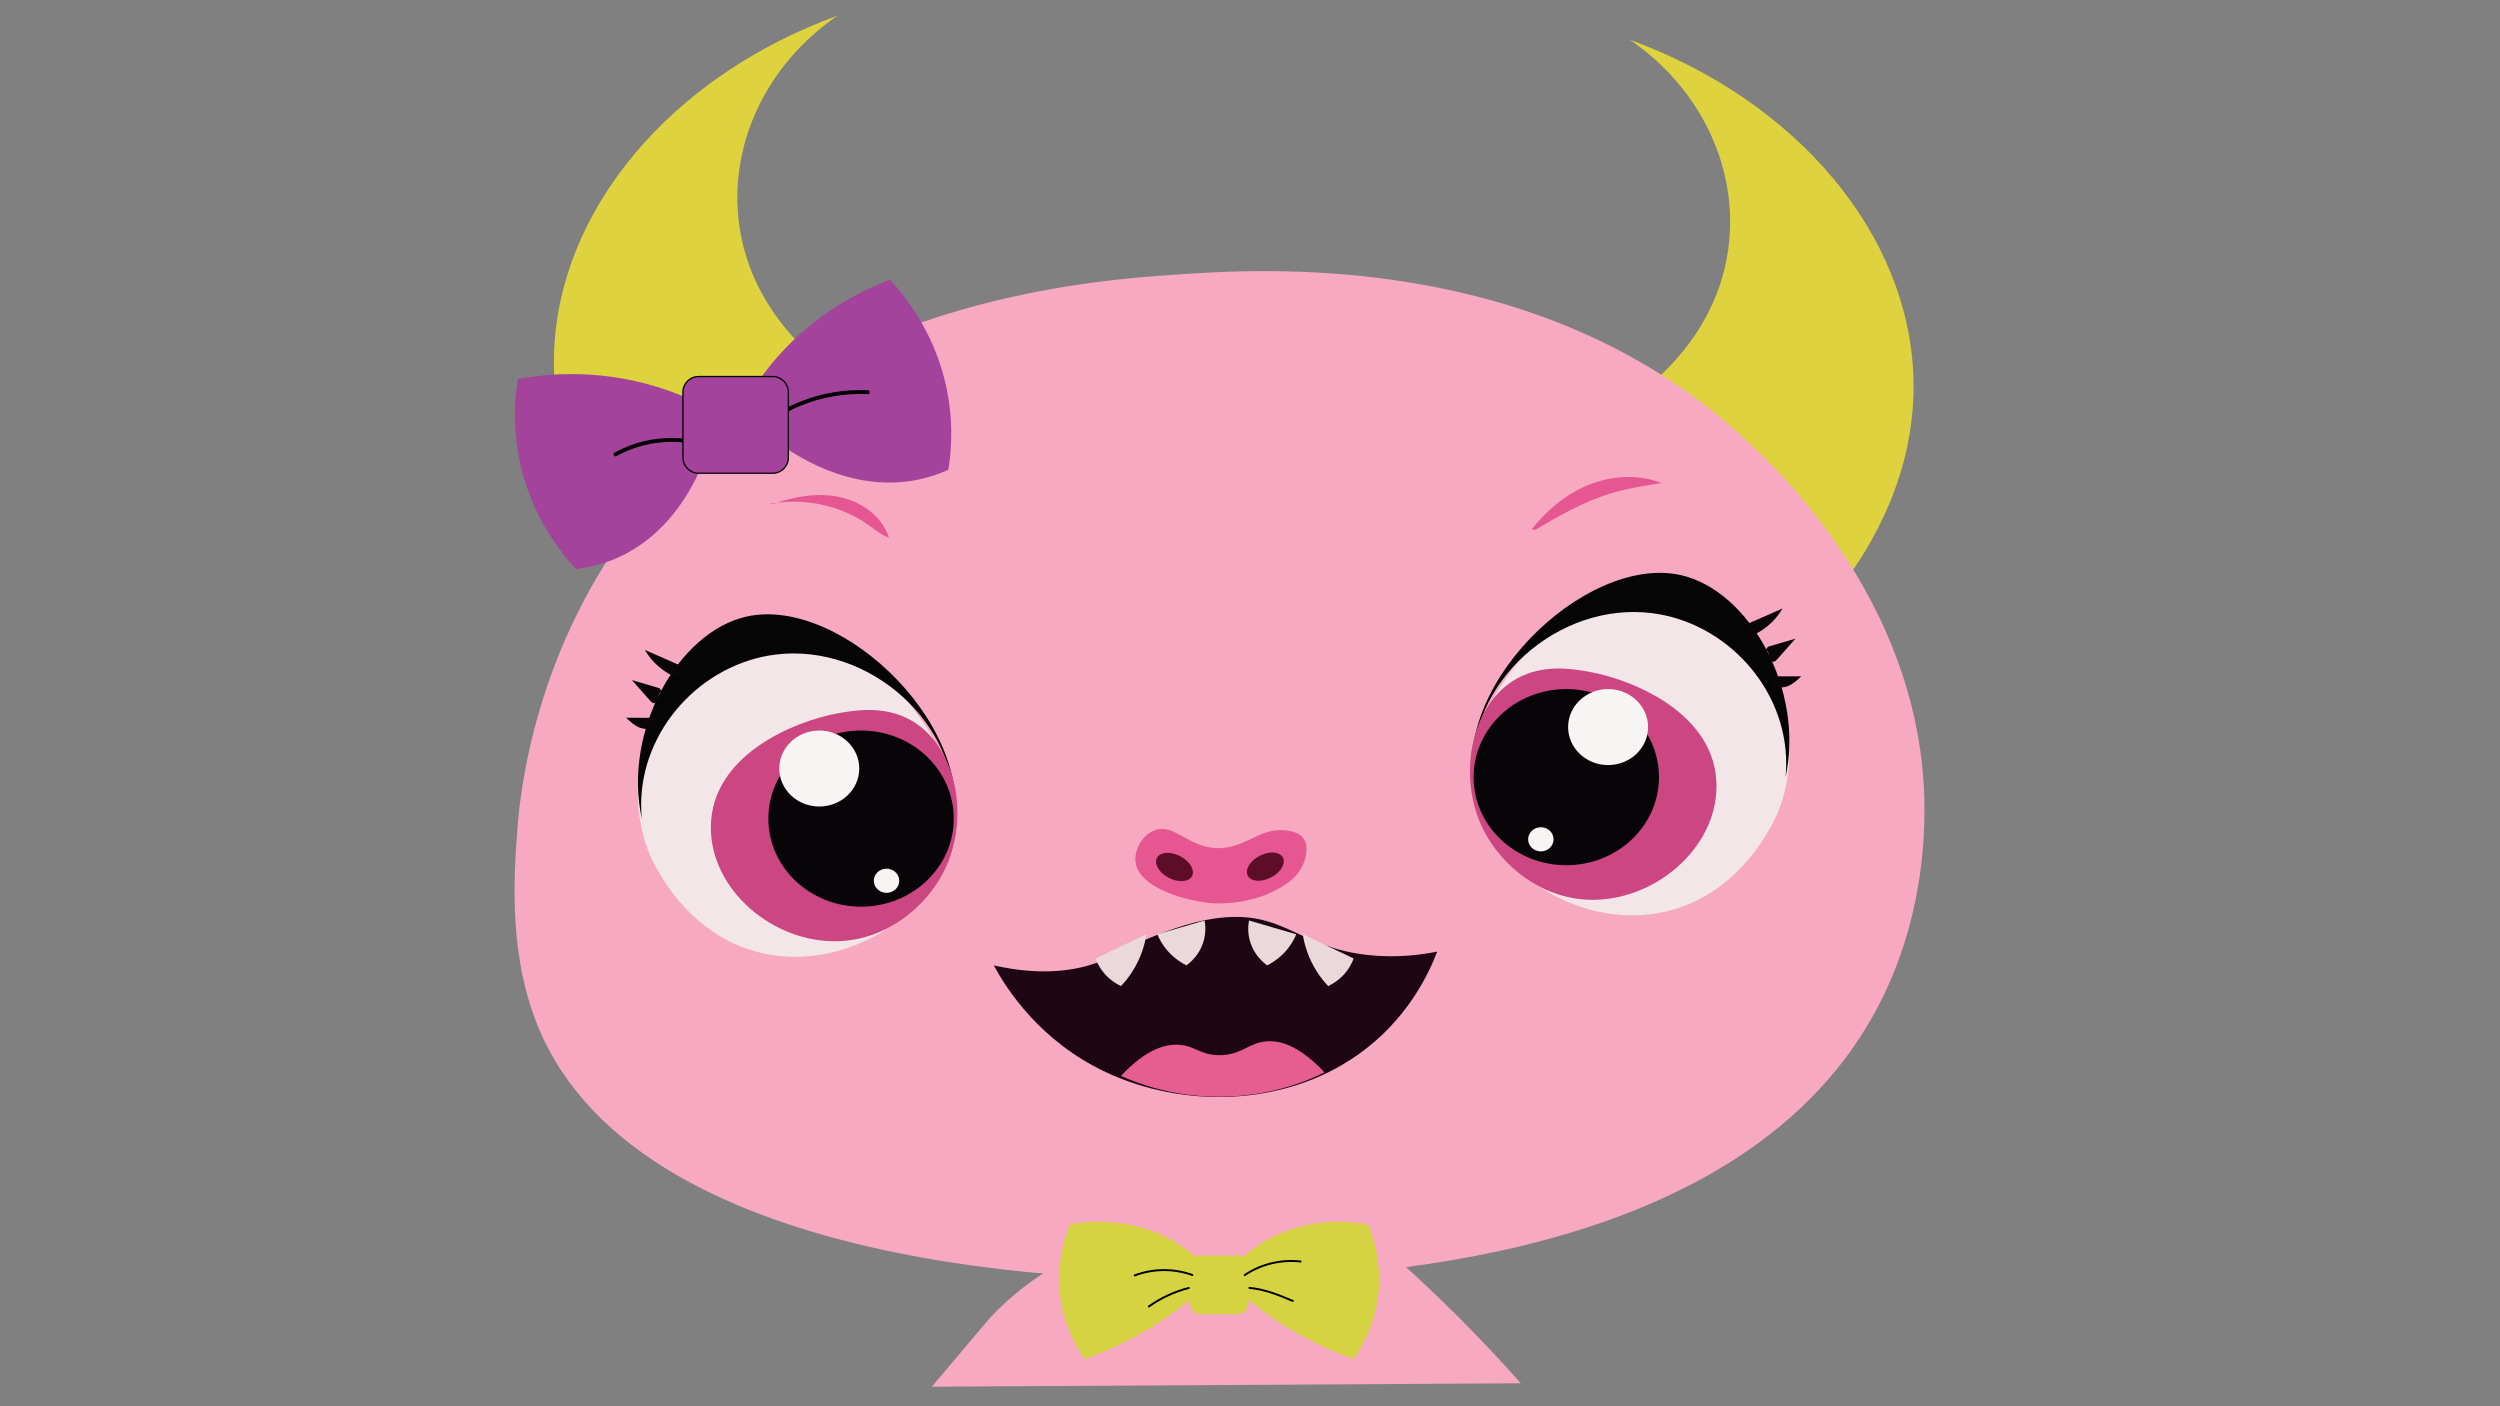<?xml version="1.0" encoding="utf-8"?>
<!-- Generator: Adobe Illustrator 23.0.5, SVG Export Plug-In . SVG Version: 6.00 Build 0)  -->
<svg version="1.1" id="圖層_1" xmlns="http://www.w3.org/2000/svg" xmlns:xlink="http://www.w3.org/1999/xlink" x="0px" y="0px"
	 viewBox="0 0 1920 1080" style="enable-background:new 0 0 1920 1080;" xml:space="preserve">
<rect x="0" y="0" width="1920" height="1080" fill="#808080" stroke="none"/>
<style type="text/css">
	.st0{fill:#F6A9C1;}
	.st1{fill:#DED23E;}
	.st2{fill:#F2E6E8;}
	.st3{fill:#060505;}
	.st4{fill:#CC4681;}
	.st5{fill:#070508;}
	.st6{fill:#F6F5F4;}
	.st7{fill:#0A0607;}
	.st8{fill:#E65691;}
	.st9{fill:#5C0E28;}
	.st10{fill:#1E0613;}
	.st11{fill:#EBD8DA;}
	.st12{fill:#E65E90;}
	.st13{fill:#A3439C;}
	.st14{fill:#A3439C;stroke:#000000;stroke-miterlimit:10;}
	.st15{fill:#D6D342;}
</style>
<path class="st0" d="M1168.01,1062.35c-14.53-16.38-30.33-33.25-47.46-50.4c-15.13-15.14-30.07-29.27-44.67-42.44
	c-24.07-9.66-156-60.2-265.22,2.65c-15.64,9-33.15,21.67-50.25,39.79c-14.93,17.68-29.86,35.37-44.79,53.05
	C866.42,1064.12,1017.22,1063.23,1168.01,1062.35z"/>
<path class="st1" d="M1469.53,290.5c2.09,73.61-33.36,130.04-53.04,156.49c-58.63-44.21-117.25-88.41-175.88-132.62
	c8.92-5.07,75.29-44.26,86.55-122.01c8.93-61.71-20.29-124.06-75.38-161.8C1380.37,77.5,1466.39,180.28,1469.53,290.5z"/>
<path class="st1" d="M425.49,271.93c-2.09,73.61,33.36,130.04,53.04,156.49c58.63-44.21,117.25-88.41,175.88-132.62
	c-8.92-5.07-75.29-44.26-86.55-122.01c-8.93-61.71,20.29-124.06,75.38-161.8C514.64,58.94,428.62,161.71,425.49,271.93z"/>
<path class="st0" d="M1477.9,630.01c-0.54,21.71-3.06,90.71-44.67,159.14c-114.62,188.52-416.16,192.47-503.92,193.62
	c-50.92,0.67-422.98,5.55-512.29-185.67c-27.29-58.44-22.46-122.94-19.54-161.8c1.76-23.53,12.34-138.04,94.92-241.37
	c130.84-163.72,345.88-178.56,410.39-183.02c65.86-4.55,278.79-19.24,435.52,124.66C1362.8,358.08,1481.92,467.45,1477.9,630.01z"/>
<g>
	<path class="st2" d="M1366.23,622.05c-1.48,3.85-27.85,69.1-94.92,79.57c-61.53,9.61-121.54-32.47-136.8-79.57
		c-26.85-82.88,82.35-188.97,156.34-172.41C1348.48,462.55,1393.25,551.77,1366.23,622.05z"/>
	<path class="st3" d="M1131.72,595.53c-5.66-70.86,64.71-133.62,136.8-124.66c56.82,7.06,103.23,57.24,103.3,115.38
		c0,3.63-0.18,7.24-0.53,10.81c14.73-66.92-27.37-143.49-80.43-155.37c-73.99-16.57-183.19,89.53-156.34,172.41
		c0.74,2.27,1.61,4.53,2.55,6.77C1134.27,612.71,1132.41,604.23,1131.72,595.53z"/>
	<path class="st4" d="M1164.73,521.26c-35.8,20.08-45.88,76.38-25.13,116.71c13.27,25.78,42.64,51.87,80.96,53.05
		c49.63,1.53,97.91-39.21,97.71-87.53c-0.22-55.8-64.93-81.7-97.71-87.53C1208.07,513.73,1185.35,509.7,1164.73,521.26z"/>
	<ellipse class="st5" cx="1202.91" cy="596.85" rx="71.19" ry="67.64"/>
	<ellipse class="st6" cx="1235.02" cy="558.39" rx="30.71" ry="29.18"/>
	<ellipse class="st6" cx="1183.37" cy="644.6" rx="9.77" ry="9.28"/>
	<g>
		<path class="st7" d="M1342.32,479.02c8.88-3.9,17.76-7.8,26.63-11.69c-5.6,9.86-14.95,17.74-25.92,21.84
			c-1.51-4.03-2.41-8.27-2.67-12.54"/>
	</g>
	<g>
		<path class="st7" d="M1357.79,496.69c7.04-2.07,14.08-4.13,21.12-6.2c-4.66,5.26-9.32,10.52-13.97,15.78
			c-0.79,0.89-1.71,1.85-2.94,1.93c-4.09,0.26-2.28-7.37-5.87-9.25"/>
	</g>
	<g>
		<path class="st7" d="M1360.76,519.42c7.53-0.01,15.07-0.01,22.6-0.01c-3.14,2.99-6.4,6.05-10.53,7.62s-9.38,1.27-12.37-1.85"/>
	</g>
</g>
<g>
	<path class="st2" d="M497.98,653.88c1.48,3.85,27.85,69.1,94.92,79.57c61.53,9.61,121.54-32.47,136.8-79.57
		c26.85-82.88-82.35-188.97-156.34-172.41C515.73,494.38,470.97,583.6,497.98,653.88z"/>
	<path class="st3" d="M732.49,627.36c5.66-70.86-64.71-133.62-136.8-124.66c-56.82,7.06-103.23,57.24-103.3,115.38
		c0,3.63,0.18,7.24,0.53,10.81c-14.73-66.92,27.37-143.49,80.43-155.37c73.99-16.57,183.19,89.53,156.34,172.41
		c-0.74,2.27-1.61,4.53-2.55,6.77C729.95,644.54,731.8,636.06,732.49,627.36z"/>
	<path class="st4" d="M699.48,553.09c35.8,20.08,45.88,76.38,25.13,116.71c-13.27,25.78-42.64,51.87-80.96,53.05
		c-49.63,1.53-97.91-39.21-97.71-87.53c0.22-55.8,64.93-81.7,97.71-87.53C656.14,545.56,678.87,541.52,699.48,553.09z"/>
	<ellipse class="st5" cx="661.3" cy="628.68" rx="71.19" ry="67.64"/>
	<ellipse class="st6" cx="629.2" cy="590.22" rx="30.71" ry="29.18"/>
	<ellipse class="st6" cx="680.85" cy="676.42" rx="9.77" ry="9.28"/>
	<g>
		<path class="st7" d="M521.89,510.85c-8.88-3.9-17.76-7.8-26.63-11.69c5.6,9.86,14.95,17.74,25.92,21.84
			c1.51-4.03,2.41-8.27,2.67-12.54"/>
	</g>
	<g>
		<path class="st7" d="M506.43,528.52c-7.04-2.07-14.08-4.13-21.12-6.2c4.66,5.26,9.32,10.52,13.97,15.78
			c0.79,0.89,1.71,1.85,2.94,1.93c4.09,0.26,2.28-7.37,5.87-9.25"/>
	</g>
	<g>
		<path class="st7" d="M503.45,551.25c-7.53,0-15.07-0.01-22.6-0.01c3.14,2.99,6.4,6.05,10.53,7.62s9.38,1.27,12.37-1.85"/>
	</g>
</g>
<g>
	<path class="st8" d="M1176.45,406.3c11.51-14.46,26.27-26.95,43.85-34.01c17.58-7.06,38.14-8.31,55.74-1.27
		c-12.96,1.99-25.98,3.99-38.51,7.75c-21.04,6.31-40.09,17.37-58.91,28.33"/>
</g>
<g>
	<path class="st8" d="M594.06,386.99c16.29-5.79,34.18-8.9,51.13-5.2c16.95,3.7,32.66,15.21,37.42,31.1
		c-5.82-2.02-10.55-6.09-15.51-9.63c-21.74-15.5-50.7-21.49-77.25-15.98"/>
</g>
<path class="st8" d="M1000.51,664.49c-2.85,6.33-7.42,10.47-11.17,13.26c-25.31,18.86-58.63,15.91-58.63,15.91
	c-20.56-1.82-56.45-11.93-58.63-31.83c-0.98-8.9,4.78-19.93,13.96-23.87c16.35-7.02,27.34,15.4,53.04,13.26
	c19.93-1.66,29.53-16.48,50.25-13.26c4.03,0.62,8.34,1.91,11.17,5.3C1006.7,650.72,1001.2,662.94,1000.51,664.49z"/>
<ellipse transform="matrix(0.457 -0.89 0.89 0.457 -102.507 1163.813)" class="st9" cx="901.4" cy="665.81" rx="9.39" ry="15.18"/>
<ellipse transform="matrix(0.89 -0.457 0.457 0.89 -196.852 516.833)" class="st9" cx="971.19" cy="665.81" rx="15.18" ry="9.39"/>
<g>
	<path class="st10" d="M1042.38,810.37c-57.52,40.3-134.8,40.28-192.63,13.26c-51.16-23.9-76.65-64.06-86.55-82.22
		c38.13,8.61,64.1,3.68,80.96-2.65c14.16-5.32,18.4-10.3,39.08-18.57c13.85-5.53,37.12-14.84,61.42-15.91
		c43.16-1.92,54.98,23.65,106.09,29.18c22.47,2.43,41.24-0.23,53.04-2.65C1097.44,747.42,1080.96,783.34,1042.38,810.37z"/>
	<path class="st11" d="M860.92,757.32c-2.88-1.38-7.12-3.82-11.17-7.96c-4.89-4.99-7.24-10.15-8.38-13.26
		c13.03-6.19,26.06-12.38,39.08-18.57c-1.18,7.46-3.98,18.16-11.17,29.18C866.57,750.88,863.68,754.4,860.92,757.32z"/>
	<path class="st11" d="M1020.05,757.32c2.88-1.38,7.12-3.82,11.17-7.96c4.89-4.99,7.24-10.15,8.38-13.26
		c-13.03-6.19-26.06-12.38-39.08-18.57c1.18,7.46,3.98,18.16,11.17,29.18C1014.39,750.88,1017.29,754.4,1020.05,757.32z"/>
	<path class="st11" d="M911.17,741.41c-3.53-1.79-8.93-5.05-13.96-10.61c-4.49-4.97-6.99-9.89-8.38-13.26
		c12.1-3.54,24.2-7.07,36.29-10.61c0.61,3.26,1.75,11.84-2.79,21.22C918.94,735.15,913.94,739.38,911.17,741.41z"/>
	<path class="st11" d="M973.18,741.41c3.53-1.79,8.93-5.05,13.96-10.61c4.49-4.97,6.99-9.89,8.38-13.26
		c-12.1-3.54-24.2-7.07-36.29-10.61c-0.61,3.26-1.75,11.84,2.79,21.22C965.4,735.15,970.41,739.38,973.18,741.41z"/>
	<path class="st12" d="M980.96,836.89c-13.05,3.24-47.72,10.32-89.34,0c-13.21-3.27-23.69-7.45-30.71-10.61
		c19.48-20.85,34.42-24.57,44.67-23.87c12.26,0.83,16.1,7.86,30.71,7.96c17.11,0.11,22.41-9.46,36.29-10.61
		c9.79-0.81,24.67,2.49,44.67,23.87C1002.83,830.71,990.08,834.63,980.96,836.89z"/>
</g>
<g>
	<path class="st13" d="M728.31,360.79c-7.42,3.37-15.8,6.21-25.13,7.96c-50.93,9.55-94.05-20.24-106.09-29.18
		c-4.65-15.91-9.31-31.83-13.96-47.74c9.66-13.75,25.64-32.93,50.25-50.4c18.54-13.16,36.37-21.36,50.25-26.52
		c11.63,12.63,32.3,38.56,41.88,76.92C732.75,320.81,730.81,345.49,728.31,360.79z"/>
	<path class="st13" d="M442.25,436.97c8.17-0.93,16.85-2.8,25.7-6.07c48.39-17.86,68.01-64.96,73.13-78.63
		c-5.05-15.81-10.09-31.61-15.13-47.42c-15.91-6.69-40.22-14.76-70.85-16.98c-23.07-1.67-42.76,0.48-57.39,3.18
		c-2.7,16.58-5.53,49,8.01,86.26C415.95,405.47,431.5,425.33,442.25,436.97z"/>
	<g>
		<g>
			<path d="M603.46,316.97c14.95-8.07,31.64-12.87,48.58-14.09c4.82-0.35,9.66-0.4,14.5-0.18c1.93,0.09,1.93-2.91,0-3
				c-17.41-0.8-35,2.07-51.21,8.46c-4.58,1.8-9.05,3.87-13.38,6.21C600.24,315.3,601.76,317.89,603.46,316.97L603.46,316.97z"/>
		</g>
	</g>
	<g>
		<g>
			<path d="M526.63,337.02c-14.59-1.78-29.64,0.06-43.36,5.35c-3.9,1.5-7.69,3.27-11.34,5.31c-1.69,0.94-0.18,3.53,1.51,2.59
				c16.1-8.96,34.92-12.47,53.19-10.24C528.54,340.25,528.53,337.25,526.63,337.02L526.63,337.02z"/>
		</g>
	</g>
	<path class="st14" d="M593.47,363.44h-56.96c-6.6,0-12-5.4-12-12v-50.27c0-6.6,5.4-12,12-12h56.96c6.6,0,12,5.4,12,12v50.27
		C605.47,358.04,600.07,363.44,593.47,363.44z"/>
</g>
<g>
	<g>
		<g>
			<path class="st15" d="M950.63,1009.3h-28.67c-4.4,0-8-3.6-8-8v-29.09c0-4.4,3.6-8,8-8h28.67c4.4,0,8,3.6,8,8v29.09
				C958.63,1005.7,955.03,1009.3,950.63,1009.3z"/>
			<path class="st15" d="M1039.59,1043.78c-14.44-5.13-31.84-12.67-50.25-23.87c-14.62-8.89-26.65-18.13-36.29-26.52
				c-1.86-7.07-3.72-14.15-5.58-21.22c6.25-6.64,15.36-14.64,27.92-21.22c31.86-16.69,63.75-12.66,75.38-10.61
				c4.38,10.74,12.79,35.89,5.58,66.31C1052.45,1023.08,1045.29,1035.61,1039.59,1043.78z"/>
			<path class="st15" d="M833.02,1043.78c14.44-5.13,31.84-12.67,50.25-23.87c14.62-8.89,26.65-18.13,36.29-26.52
				c1.86-7.07,3.72-14.15,5.58-21.22c-6.25-6.64-15.36-14.64-27.92-21.22c-31.86-16.69-63.75-12.66-75.38-10.61
				c-4.38,10.74-12.79,35.89-5.58,66.31C820.16,1023.08,827.31,1035.61,833.02,1043.78z"/>
		</g>
	</g>
	<g>
		<g>
			<path d="M956.31,979.93c12.38-8.42,27.68-12.04,42.54-10.33c0.96,0.11,0.95-1.39,0-1.5c-15.09-1.73-30.72,1.99-43.29,10.54
				C954.76,979.18,955.51,980.48,956.31,979.93L956.31,979.93z"/>
		</g>
	</g>
	<g>
		<g>
			<path d="M871.64,980.25c14.04-5.3,29.78-5.42,43.9-0.33c0.91,0.33,1.3-1.12,0.4-1.45c-14.33-5.17-30.44-5.06-44.69,0.33
				C870.34,979.14,870.73,980.59,871.64,980.25L871.64,980.25z"/>
		</g>
	</g>
	<g>
		<g>
			<path d="M882.68,1004.05c9.22-6.58,19.59-11.37,30.55-14.19c0.93-0.24,0.54-1.69-0.4-1.45c-11.08,2.85-21.6,7.69-30.91,14.34
				C881.14,1003.31,881.89,1004.61,882.68,1004.05L882.68,1004.05z"/>
		</g>
	</g>
	<g>
		<g>
			<path d="M959.5,989.87c11.61,0.96,22.47,5.47,33.09,9.95c0.88,0.37,1.64-0.92,0.76-1.3c-10.88-4.59-21.95-9.18-33.85-10.16
				C958.54,988.29,958.54,989.79,959.5,989.87L959.5,989.87z"/>
		</g>
	</g>
</g>
</svg>
